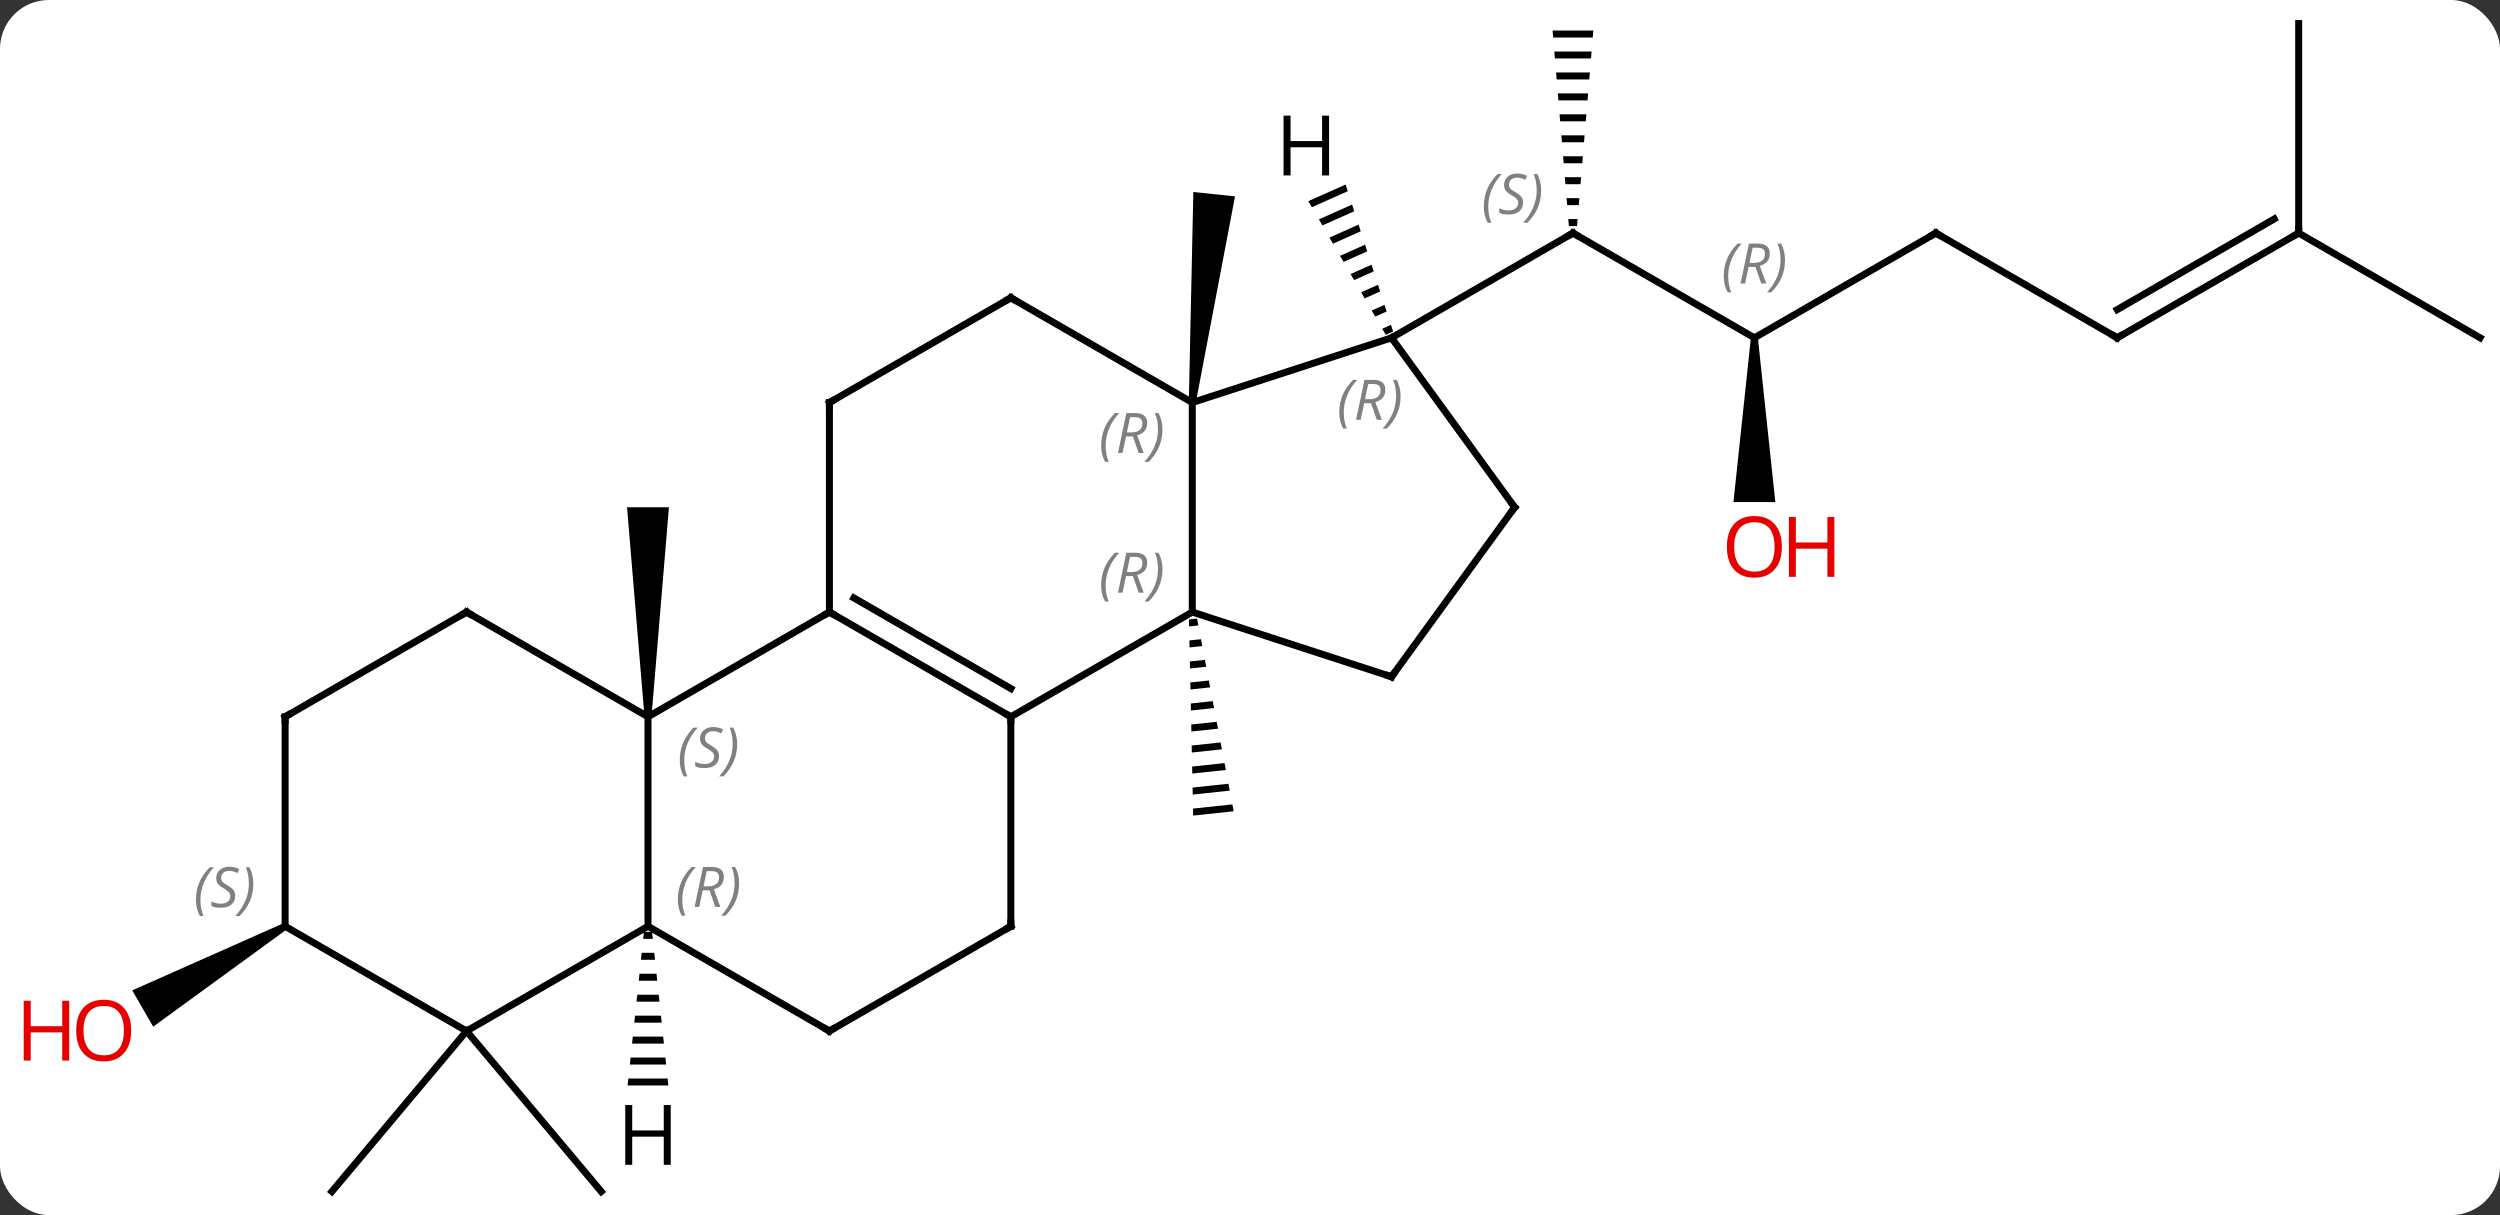 <svg width="358" viewBox="0 0 358 174" style="fill-opacity:1; color-rendering:auto; color-interpolation:auto; text-rendering:auto; stroke:black; stroke-linecap:square; stroke-miterlimit:10; shape-rendering:auto; stroke-opacity:1; fill:black; stroke-dasharray:none; font-weight:normal; stroke-width:1; font-family:'Open Sans'; font-style:normal; stroke-linejoin:miter; font-size:12; stroke-dashoffset:0; image-rendering:auto;" height="174" class="cas-substance-image" xmlns:xlink="http://www.w3.org/1999/xlink" xmlns="http://www.w3.org/2000/svg"><rect x="0" y="0" width="358" height="174" fill="#333333" stroke="none"/><svg class="cas-substance-single-component"><rect y="0" x="0" width="358" stroke="none" ry="7" rx="7" height="174" fill="white" class="cas-substance-group"/><svg y="0" x="0" width="358" viewBox="0 0 358 174" style="fill:black;" height="174" class="cas-substance-single-component-image"><svg><g><g transform="translate(185,87)" style="text-rendering:geometricPrecision; color-rendering:optimizeQuality; color-interpolation:linearRGB; stroke-linecap:butt; image-rendering:optimizeQuality;"><path style="stroke:none;" d="M-91.708 15.645 L-92.708 15.645 L-95.208 -14.355 L-89.208 -14.355 Z"/><path style="stroke:none;" d="M-13.581 1.577 L-14.741 1.701 L-14.741 1.701 L-14.719 2.704 L-14.719 2.704 L-13.393 2.563 L-13.393 2.563 L-13.581 1.577 ZM-13.019 4.534 L-14.676 4.71 L-14.676 4.71 L-14.654 5.713 L-14.654 5.713 L-12.831 5.52 L-12.831 5.52 L-13.019 4.534 ZM-12.457 7.491 L-14.611 7.72 L-14.611 7.72 L-14.589 8.723 L-14.589 8.723 L-12.269 8.477 L-12.269 8.477 L-12.457 7.491 ZM-11.895 10.448 L-14.546 10.729 L-14.546 10.729 L-14.524 11.733 L-14.524 11.733 L-11.707 11.433 L-11.707 11.433 L-11.895 10.448 ZM-11.332 13.405 L-14.481 13.739 L-14.481 13.739 L-14.46 14.742 L-14.46 14.742 L-11.145 14.39 L-11.145 14.39 L-11.332 13.405 ZM-10.771 16.361 L-14.416 16.749 L-14.416 16.749 L-14.395 17.752 L-14.395 17.752 L-10.583 17.347 L-10.583 17.347 L-10.771 16.361 ZM-10.208 19.318 L-14.351 19.758 L-14.351 19.758 L-14.33 20.762 L-14.33 20.762 L-10.021 20.304 L-10.021 20.304 L-10.208 19.318 ZM-9.646 22.275 L-14.287 22.768 L-14.287 22.768 L-14.265 23.771 L-14.265 23.771 L-9.459 23.261 L-9.459 23.261 L-9.646 22.275 ZM-9.084 25.232 L-14.222 25.778 L-14.222 25.778 L-14.2 26.781 L-14.2 26.781 L-8.897 26.218 L-8.897 26.218 L-9.084 25.232 ZM-8.522 28.189 L-14.157 28.787 L-14.157 28.787 L-14.135 29.791 L-14.135 29.791 L-8.335 29.174 L-8.335 29.174 L-8.522 28.189 Z"/><path style="stroke:none;" d="M-13.768 -29.303 L-14.762 -29.407 L-14.114 -59.504 L-8.146 -58.877 Z"/><line y2="60.645" y1="83.625" x2="-118.188" x1="-137.472" style="fill:none;"/><line y2="60.645" y1="83.625" x2="-118.188" x1="-98.904" style="fill:none;"/><line y2="-38.625" y1="-53.625" x2="66.228" x1="40.248" style="fill:none;"/><path style="stroke:none;" d="M37.331 -82.625 L37.415 -81.625 L43.081 -81.625 L43.165 -82.625 ZM37.581 -79.625 L37.665 -78.625 L42.831 -78.625 L42.915 -79.625 ZM37.831 -76.625 L37.915 -75.625 L42.581 -75.625 L42.665 -76.625 ZM38.081 -73.625 L38.165 -72.625 L42.331 -72.625 L42.415 -73.625 ZM38.331 -70.625 L38.415 -69.625 L42.081 -69.625 L42.165 -70.625 ZM38.581 -67.625 L38.665 -66.625 L41.831 -66.625 L41.915 -67.625 ZM38.831 -64.625 L38.915 -63.625 L41.581 -63.625 L41.665 -64.625 ZM39.081 -61.625 L39.165 -60.625 L41.331 -60.625 L41.415 -61.625 ZM39.331 -58.625 L39.415 -57.625 L41.081 -57.625 L41.165 -58.625 ZM39.581 -55.625 L39.665 -54.625 L40.831 -54.625 L40.915 -55.625 Z"/><line y2="-38.625" y1="-53.625" x2="14.265" x1="40.248" style="fill:none;"/><line y2="-53.625" y1="-38.625" x2="92.208" x1="66.228" style="fill:none;"/><path style="stroke:none;" d="M65.728 -38.625 L66.728 -38.625 L69.228 -15.102 L63.228 -15.102 Z"/><line y2="-38.625" y1="-53.625" x2="118.188" x1="92.208" style="fill:none;"/><line y2="-53.625" y1="-38.625" x2="144.171" x1="118.188" style="fill:none;"/><line y2="-55.646" y1="-42.666" x2="140.671" x1="118.188" style="fill:none;"/><line y2="-83.625" y1="-53.625" x2="144.171" x1="144.171" style="fill:none;"/><line y2="-38.625" y1="-53.625" x2="170.151" x1="144.171" style="fill:none;"/><path style="stroke:none;" d="M-144.421 45.212 L-143.921 46.078 L-163.064 60.017 L-166.064 54.821 Z"/><line y2="15.645" y1="0.645" x2="-40.248" x1="-66.228" style="fill:none;"/><line y2="11.604" y1="-1.376" x2="-40.248" x1="-62.728" style="fill:none;"/><line y2="15.645" y1="0.645" x2="-92.208" x1="-66.228" style="fill:none;"/><line y2="-29.355" y1="0.645" x2="-66.228" x1="-66.228" style="fill:none;"/><line y2="0.645" y1="15.645" x2="-14.265" x1="-40.248" style="fill:none;"/><line y2="45.645" y1="15.645" x2="-40.248" x1="-40.248" style="fill:none;"/><line y2="45.645" y1="15.645" x2="-92.208" x1="-92.208" style="fill:none;"/><line y2="0.645" y1="15.645" x2="-118.188" x1="-92.208" style="fill:none;"/><line y2="-44.355" y1="-29.355" x2="-40.248" x1="-66.228" style="fill:none;"/><line y2="-29.355" y1="0.645" x2="-14.265" x1="-14.265" style="fill:none;"/><line y2="9.915" y1="0.645" x2="14.265" x1="-14.265" style="fill:none;"/><line y2="60.645" y1="45.645" x2="-66.228" x1="-40.248" style="fill:none;"/><line y2="60.645" y1="45.645" x2="-66.228" x1="-92.208" style="fill:none;"/><line y2="60.645" y1="45.645" x2="-118.188" x1="-92.208" style="fill:none;"/><line y2="15.645" y1="0.645" x2="-144.171" x1="-118.188" style="fill:none;"/><line y2="-29.355" y1="-44.355" x2="-14.265" x1="-40.248" style="fill:none;"/><line y2="-38.625" y1="-29.355" x2="14.265" x1="-14.265" style="fill:none;"/><line y2="-14.355" y1="9.915" x2="31.899" x1="14.265" style="fill:none;"/><line y2="45.645" y1="60.645" x2="-144.171" x1="-118.188" style="fill:none;"/><line y2="45.645" y1="15.645" x2="-144.171" x1="-144.171" style="fill:none;"/><line y2="-14.355" y1="-38.625" x2="31.899" x1="14.265" style="fill:none;"/><path style="stroke:none;" d="M-92.792 46.442 L-92.898 47.442 L-91.518 47.442 L-91.624 46.442 ZM-93.11 49.442 L-93.216 50.442 L-91.2 50.442 L-91.306 49.442 ZM-93.428 52.442 L-93.534 53.442 L-90.882 53.442 L-90.988 52.442 ZM-93.746 55.442 L-93.852 56.442 L-90.564 56.442 L-90.67 55.442 ZM-94.064 58.442 L-94.17 59.442 L-90.246 59.442 L-90.352 58.442 ZM-94.382 61.442 L-94.488 62.442 L-89.928 62.442 L-90.034 61.442 ZM-94.7 64.442 L-94.806 65.442 L-89.61 65.442 L-89.716 64.442 ZM-95.018 67.442 L-95.124 68.442 L-89.292 68.442 L-89.398 67.442 Z"/><path style="stroke:none;" d="M7.693 -60.575 L2.352 -58.199 L2.352 -58.199 L2.857 -57.328 L2.857 -57.328 L8.002 -59.618 L8.002 -59.618 L7.693 -60.575 ZM8.621 -57.705 L3.865 -55.588 L3.865 -55.588 L4.369 -54.718 L4.369 -54.718 L8.93 -56.748 L8.93 -56.748 L8.621 -57.705 ZM9.549 -54.834 L5.377 -52.977 L5.377 -52.977 L5.881 -52.107 L5.881 -52.107 L9.858 -53.877 L9.858 -53.877 L9.549 -54.834 ZM10.476 -51.963 L6.889 -50.366 L6.889 -50.366 L7.393 -49.496 L7.393 -49.496 L10.786 -51.006 L10.476 -51.963 ZM11.404 -49.092 L8.402 -47.756 L8.402 -47.756 L8.906 -46.885 L8.906 -46.885 L11.714 -48.135 L11.714 -48.135 L11.404 -49.092 ZM12.332 -46.221 L9.914 -45.145 L9.914 -45.145 L10.418 -44.275 L10.418 -44.275 L12.642 -45.264 L12.642 -45.264 L12.332 -46.221 ZM13.26 -43.351 L11.426 -42.534 L11.426 -42.534 L11.93 -41.664 L13.569 -42.394 L13.569 -42.394 L13.26 -43.351 ZM14.188 -40.48 L12.938 -39.923 L12.938 -39.923 L13.442 -39.053 L13.442 -39.053 L14.497 -39.523 L14.497 -39.523 L14.188 -40.48 Z"/><path style="fill:none; stroke-miterlimit:5;" d="M40.681 -53.375 L40.248 -53.625 L39.815 -53.375"/></g><g transform="translate(185,87)" style="stroke-linecap:butt; font-size:8.4px; fill:gray; text-rendering:geometricPrecision; image-rendering:optimizeQuality; color-rendering:optimizeQuality; font-family:'Open Sans'; font-style:italic; stroke:gray; color-interpolation:linearRGB; stroke-miterlimit:5;"><path style="stroke:none;" d="M27.479 -57.422 Q27.479 -58.75 27.948 -59.875 Q28.417 -61 29.448 -62.078 L30.057 -62.078 Q29.088 -61.016 28.604 -59.844 Q28.12 -58.672 28.12 -57.437 Q28.12 -56.109 28.557 -55.094 L28.042 -55.094 Q27.479 -56.125 27.479 -57.422 ZM33.102 -58.016 Q33.102 -57.187 32.555 -56.734 Q32.008 -56.281 31.008 -56.281 Q30.602 -56.281 30.289 -56.336 Q29.977 -56.391 29.695 -56.531 L29.695 -57.187 Q30.32 -56.859 31.024 -56.859 Q31.649 -56.859 32.024 -57.156 Q32.399 -57.453 32.399 -57.969 Q32.399 -58.281 32.196 -58.508 Q31.992 -58.734 31.43 -59.062 Q30.836 -59.391 30.61 -59.719 Q30.383 -60.047 30.383 -60.5 Q30.383 -61.234 30.899 -61.695 Q31.414 -62.156 32.258 -62.156 Q32.633 -62.156 32.969 -62.078 Q33.305 -62 33.68 -61.828 L33.414 -61.234 Q33.164 -61.391 32.844 -61.477 Q32.524 -61.562 32.258 -61.562 Q31.727 -61.562 31.406 -61.289 Q31.086 -61.016 31.086 -60.547 Q31.086 -60.344 31.156 -60.195 Q31.227 -60.047 31.367 -59.914 Q31.508 -59.781 31.93 -59.531 Q32.492 -59.187 32.696 -58.992 Q32.899 -58.797 33 -58.562 Q33.102 -58.328 33.102 -58.016 ZM35.696 -59.734 Q35.696 -58.406 35.22 -57.273 Q34.743 -56.141 33.727 -55.094 L33.118 -55.094 Q35.056 -57.25 35.056 -59.734 Q35.056 -61.062 34.618 -62.078 L35.134 -62.078 Q35.696 -61.016 35.696 -59.734 Z"/><path style="stroke:none;" d="M61.839 -47.461 Q61.839 -48.789 62.308 -49.914 Q62.777 -51.039 63.808 -52.117 L64.418 -52.117 Q63.449 -51.055 62.964 -49.883 Q62.48 -48.711 62.48 -47.477 Q62.48 -46.148 62.917 -45.133 L62.402 -45.133 Q61.839 -46.164 61.839 -47.461 ZM65.399 -48.773 L64.899 -46.398 L64.243 -46.398 L65.446 -52.117 L66.696 -52.117 Q68.431 -52.117 68.431 -50.68 Q68.431 -49.32 66.993 -48.93 L67.931 -46.398 L67.212 -46.398 L66.384 -48.773 L65.399 -48.773 ZM65.978 -51.523 Q65.587 -49.602 65.524 -49.352 L66.181 -49.352 Q66.931 -49.352 67.337 -49.68 Q67.743 -50.008 67.743 -50.633 Q67.743 -51.102 67.485 -51.312 Q67.228 -51.523 66.634 -51.523 L65.978 -51.523 ZM70.617 -49.773 Q70.617 -48.445 70.14 -47.312 Q69.663 -46.18 68.648 -45.133 L68.038 -45.133 Q69.976 -47.289 69.976 -49.773 Q69.976 -51.102 69.538 -52.117 L70.054 -52.117 Q70.617 -51.055 70.617 -49.773 Z"/><path style="fill:none; stroke:black;" d="M91.775 -53.375 L92.208 -53.625 L92.641 -53.375"/></g><g transform="translate(185,87)" style="stroke-linecap:butt; fill:rgb(230,0,0); text-rendering:geometricPrecision; color-rendering:optimizeQuality; image-rendering:optimizeQuality; font-family:'Open Sans'; stroke:rgb(230,0,0); color-interpolation:linearRGB; stroke-miterlimit:5;"><path style="stroke:none;" d="M70.165 -8.695 Q70.165 -6.633 69.126 -5.453 Q68.087 -4.273 66.244 -4.273 Q64.353 -4.273 63.322 -5.438 Q62.291 -6.602 62.291 -8.711 Q62.291 -10.805 63.322 -11.953 Q64.353 -13.102 66.244 -13.102 Q68.103 -13.102 69.134 -11.93 Q70.165 -10.758 70.165 -8.695 ZM63.337 -8.695 Q63.337 -6.961 64.08 -6.055 Q64.822 -5.148 66.244 -5.148 Q67.665 -5.148 68.392 -6.047 Q69.119 -6.945 69.119 -8.695 Q69.119 -10.43 68.392 -11.32 Q67.665 -12.211 66.244 -12.211 Q64.822 -12.211 64.08 -11.312 Q63.337 -10.414 63.337 -8.695 Z"/><path style="stroke:none;" d="M77.681 -4.398 L76.681 -4.398 L76.681 -8.43 L72.165 -8.43 L72.165 -4.398 L71.165 -4.398 L71.165 -12.961 L72.165 -12.961 L72.165 -9.32 L76.681 -9.32 L76.681 -12.961 L77.681 -12.961 L77.681 -4.398 Z"/><path style="fill:none; stroke:black;" d="M117.755 -38.875 L118.188 -38.625 L118.621 -38.875"/><path style="fill:none; stroke:black;" d="M143.738 -53.375 L144.171 -53.625 L144.171 -54.125"/><path style="stroke:none;" d="M-166.214 60.575 Q-166.214 62.637 -167.253 63.817 Q-168.292 64.997 -170.135 64.997 Q-172.026 64.997 -173.057 63.833 Q-174.089 62.668 -174.089 60.559 Q-174.089 58.465 -173.057 57.317 Q-172.026 56.168 -170.135 56.168 Q-168.276 56.168 -167.245 57.34 Q-166.214 58.512 -166.214 60.575 ZM-173.042 60.575 Q-173.042 62.309 -172.299 63.215 Q-171.557 64.122 -170.135 64.122 Q-168.714 64.122 -167.987 63.223 Q-167.26 62.325 -167.26 60.575 Q-167.26 58.84 -167.987 57.95 Q-168.714 57.059 -170.135 57.059 Q-171.557 57.059 -172.299 57.958 Q-173.042 58.856 -173.042 60.575 Z"/><path style="stroke:none;" d="M-175.089 64.872 L-176.089 64.872 L-176.089 60.84 L-180.604 60.84 L-180.604 64.872 L-181.604 64.872 L-181.604 56.309 L-180.604 56.309 L-180.604 59.95 L-176.089 59.95 L-176.089 56.309 L-175.089 56.309 L-175.089 64.872 Z"/><path style="fill:none; stroke:black;" d="M-65.795 0.895 L-66.228 0.645 L-66.661 0.895"/><path style="fill:none; stroke:black;" d="M-40.681 15.395 L-40.248 15.645 L-40.248 16.145"/></g><g transform="translate(185,87)" style="stroke-linecap:butt; font-size:8.4px; fill:gray; text-rendering:geometricPrecision; image-rendering:optimizeQuality; color-rendering:optimizeQuality; font-family:'Open Sans'; font-style:italic; stroke:gray; color-interpolation:linearRGB; stroke-miterlimit:5;"><path style="stroke:none;" d="M-87.656 21.848 Q-87.656 20.52 -87.188 19.395 Q-86.719 18.27 -85.688 17.192 L-85.078 17.192 Q-86.047 18.254 -86.531 19.426 Q-87.016 20.598 -87.016 21.832 Q-87.016 23.161 -86.578 24.176 L-87.094 24.176 Q-87.656 23.145 -87.656 21.848 ZM-82.034 21.254 Q-82.034 22.082 -82.581 22.536 Q-83.127 22.989 -84.127 22.989 Q-84.534 22.989 -84.846 22.934 Q-85.159 22.879 -85.44 22.739 L-85.44 22.082 Q-84.815 22.411 -84.112 22.411 Q-83.487 22.411 -83.112 22.114 Q-82.737 21.817 -82.737 21.301 Q-82.737 20.989 -82.94 20.762 Q-83.143 20.536 -83.706 20.207 Q-84.299 19.879 -84.526 19.551 Q-84.752 19.223 -84.752 18.77 Q-84.752 18.036 -84.237 17.575 Q-83.721 17.114 -82.877 17.114 Q-82.502 17.114 -82.166 17.192 Q-81.831 17.27 -81.456 17.442 L-81.721 18.036 Q-81.971 17.879 -82.291 17.793 Q-82.612 17.707 -82.877 17.707 Q-83.409 17.707 -83.729 17.981 Q-84.049 18.254 -84.049 18.723 Q-84.049 18.926 -83.979 19.075 Q-83.909 19.223 -83.768 19.356 Q-83.627 19.489 -83.206 19.739 Q-82.643 20.082 -82.44 20.278 Q-82.237 20.473 -82.135 20.707 Q-82.034 20.942 -82.034 21.254 ZM-79.439 19.536 Q-79.439 20.864 -79.916 21.997 Q-80.392 23.129 -81.408 24.176 L-82.017 24.176 Q-80.08 22.02 -80.08 19.536 Q-80.08 18.207 -80.517 17.192 L-80.002 17.192 Q-79.439 18.254 -79.439 19.536 Z"/><path style="fill:none; stroke:black;" d="M-66.228 -28.855 L-66.228 -29.355 L-65.795 -29.605"/><path style="stroke:none;" d="M-27.314 -3.191 Q-27.314 -4.519 -26.845 -5.644 Q-26.376 -6.769 -25.345 -7.847 L-24.736 -7.847 Q-25.704 -6.785 -26.189 -5.613 Q-26.673 -4.441 -26.673 -3.207 Q-26.673 -1.879 -26.236 -0.863 L-26.751 -0.863 Q-27.314 -1.894 -27.314 -3.191 ZM-23.754 -4.504 L-24.254 -2.129 L-24.91 -2.129 L-23.707 -7.847 L-22.457 -7.847 Q-20.723 -7.847 -20.723 -6.41 Q-20.723 -5.051 -22.16 -4.66 L-21.223 -2.129 L-21.941 -2.129 L-22.769 -4.504 L-23.754 -4.504 ZM-23.176 -7.254 Q-23.566 -5.332 -23.629 -5.082 L-22.973 -5.082 Q-22.223 -5.082 -21.816 -5.41 Q-21.41 -5.738 -21.41 -6.363 Q-21.41 -6.832 -21.668 -7.043 Q-21.926 -7.254 -22.519 -7.254 L-23.176 -7.254 ZM-18.537 -5.504 Q-18.537 -4.176 -19.013 -3.043 Q-19.49 -1.91 -20.505 -0.863 L-21.115 -0.863 Q-19.177 -3.019 -19.177 -5.504 Q-19.177 -6.832 -19.615 -7.847 L-19.099 -7.847 Q-18.537 -6.785 -18.537 -5.504 Z"/><path style="fill:none; stroke:black;" d="M-40.248 45.145 L-40.248 45.645 L-40.681 45.895"/><path style="stroke:none;" d="M-87.936 41.809 Q-87.936 40.481 -87.468 39.356 Q-86.999 38.231 -85.968 37.153 L-85.358 37.153 Q-86.327 38.215 -86.811 39.387 Q-87.296 40.559 -87.296 41.794 Q-87.296 43.122 -86.858 44.137 L-87.374 44.137 Q-87.936 43.106 -87.936 41.809 ZM-84.376 40.497 L-84.876 42.872 L-85.532 42.872 L-84.329 37.153 L-83.079 37.153 Q-81.345 37.153 -81.345 38.59 Q-81.345 39.95 -82.782 40.34 L-81.845 42.872 L-82.564 42.872 L-83.392 40.497 L-84.376 40.497 ZM-83.798 37.747 Q-84.189 39.669 -84.251 39.919 L-83.595 39.919 Q-82.845 39.919 -82.439 39.59 Q-82.032 39.262 -82.032 38.637 Q-82.032 38.169 -82.29 37.958 Q-82.548 37.747 -83.142 37.747 L-83.798 37.747 ZM-79.159 39.497 Q-79.159 40.825 -79.636 41.958 Q-80.112 43.09 -81.128 44.137 L-81.737 44.137 Q-79.8 41.981 -79.8 39.497 Q-79.8 38.169 -80.237 37.153 L-79.722 37.153 Q-79.159 38.215 -79.159 39.497 Z"/><path style="fill:none; stroke:black;" d="M-117.755 0.895 L-118.188 0.645 L-118.621 0.895"/><path style="fill:none; stroke:black;" d="M-40.681 -44.105 L-40.248 -44.355 L-39.815 -44.105"/><path style="stroke:none;" d="M-27.314 -23.191 Q-27.314 -24.519 -26.845 -25.644 Q-26.376 -26.769 -25.345 -27.847 L-24.736 -27.847 Q-25.704 -26.785 -26.189 -25.613 Q-26.673 -24.441 -26.673 -23.206 Q-26.673 -21.878 -26.236 -20.863 L-26.751 -20.863 Q-27.314 -21.894 -27.314 -23.191 ZM-23.754 -24.503 L-24.254 -22.128 L-24.91 -22.128 L-23.707 -27.847 L-22.457 -27.847 Q-20.723 -27.847 -20.723 -26.41 Q-20.723 -25.05 -22.16 -24.66 L-21.223 -22.128 L-21.941 -22.128 L-22.769 -24.503 L-23.754 -24.503 ZM-23.176 -27.253 Q-23.566 -25.331 -23.629 -25.081 L-22.973 -25.081 Q-22.223 -25.081 -21.816 -25.41 Q-21.41 -25.738 -21.41 -26.363 Q-21.41 -26.831 -21.668 -27.042 Q-21.926 -27.253 -22.519 -27.253 L-23.176 -27.253 ZM-18.537 -25.503 Q-18.537 -24.175 -19.013 -23.042 Q-19.49 -21.91 -20.505 -20.863 L-21.115 -20.863 Q-19.177 -23.019 -19.177 -25.503 Q-19.177 -26.831 -19.615 -27.847 L-19.099 -27.847 Q-18.537 -26.785 -18.537 -25.503 Z"/><path style="fill:none; stroke:black;" d="M13.79 9.761 L14.265 9.915 L14.559 9.511"/><path style="fill:none; stroke:black;" d="M-65.795 60.395 L-66.228 60.645 L-66.661 60.395"/><path style="fill:none; stroke:black;" d="M-143.738 15.395 L-144.171 15.645 L-144.171 16.145"/><path style="stroke:none;" d="M6.786 -27.95 Q6.786 -29.279 7.255 -30.404 Q7.724 -31.529 8.755 -32.607 L9.364 -32.607 Q8.396 -31.544 7.911 -30.372 Q7.427 -29.2 7.427 -27.966 Q7.427 -26.638 7.864 -25.622 L7.349 -25.622 Q6.786 -26.654 6.786 -27.95 ZM10.346 -29.263 L9.846 -26.888 L9.19 -26.888 L10.393 -32.607 L11.643 -32.607 Q13.378 -32.607 13.378 -31.169 Q13.378 -29.81 11.94 -29.419 L12.878 -26.888 L12.159 -26.888 L11.331 -29.263 L10.346 -29.263 ZM10.925 -32.013 Q10.534 -30.091 10.471 -29.841 L11.128 -29.841 Q11.878 -29.841 12.284 -30.169 Q12.69 -30.497 12.69 -31.122 Q12.69 -31.591 12.432 -31.802 Q12.175 -32.013 11.581 -32.013 L10.925 -32.013 ZM15.564 -30.263 Q15.564 -28.935 15.087 -27.802 Q14.611 -26.669 13.595 -25.622 L12.986 -25.622 Q14.923 -27.779 14.923 -30.263 Q14.923 -31.591 14.486 -32.607 L15.001 -32.607 Q15.564 -31.544 15.564 -30.263 Z"/><path style="fill:none; stroke:black;" d="M31.605 -13.95 L31.899 -14.355 L31.605 -14.759"/><path style="stroke:none;" d="M-156.94 41.848 Q-156.94 40.52 -156.471 39.395 Q-156.002 38.27 -154.971 37.192 L-154.362 37.192 Q-155.33 38.255 -155.815 39.426 Q-156.299 40.598 -156.299 41.833 Q-156.299 43.161 -155.862 44.176 L-156.377 44.176 Q-156.94 43.145 -156.94 41.848 ZM-151.317 41.255 Q-151.317 42.083 -151.864 42.536 Q-152.411 42.989 -153.411 42.989 Q-153.817 42.989 -154.13 42.934 Q-154.442 42.88 -154.724 42.739 L-154.724 42.083 Q-154.099 42.411 -153.395 42.411 Q-152.77 42.411 -152.395 42.114 Q-152.02 41.817 -152.02 41.301 Q-152.02 40.989 -152.224 40.762 Q-152.427 40.536 -152.989 40.208 Q-153.583 39.88 -153.809 39.551 Q-154.036 39.223 -154.036 38.77 Q-154.036 38.036 -153.52 37.575 Q-153.005 37.114 -152.161 37.114 Q-151.786 37.114 -151.45 37.192 Q-151.114 37.27 -150.739 37.442 L-151.005 38.036 Q-151.255 37.88 -151.575 37.794 Q-151.895 37.708 -152.161 37.708 Q-152.692 37.708 -153.013 37.981 Q-153.333 38.255 -153.333 38.723 Q-153.333 38.926 -153.263 39.075 Q-153.192 39.223 -153.052 39.356 Q-152.911 39.489 -152.489 39.739 Q-151.927 40.083 -151.724 40.278 Q-151.52 40.473 -151.419 40.708 Q-151.317 40.942 -151.317 41.255 ZM-148.723 39.536 Q-148.723 40.864 -149.199 41.997 Q-149.676 43.13 -150.691 44.176 L-151.301 44.176 Q-149.363 42.02 -149.363 39.536 Q-149.363 38.208 -149.801 37.192 L-149.285 37.192 Q-148.723 38.255 -148.723 39.536 Z"/></g><g transform="translate(185,87)" style="stroke-linecap:butt; text-rendering:geometricPrecision; color-rendering:optimizeQuality; image-rendering:optimizeQuality; font-family:'Open Sans'; color-interpolation:linearRGB; stroke-miterlimit:5;"><path style="stroke:none;" d="M-88.95 79.801 L-89.95 79.801 L-89.95 75.77 L-94.466 75.77 L-94.466 79.801 L-95.466 79.801 L-95.466 71.239 L-94.466 71.239 L-94.466 74.879 L-89.95 74.879 L-89.95 71.239 L-88.95 71.239 L-88.95 79.801 Z"/><path style="stroke:none;" d="M5.322 -61.877 L4.322 -61.877 L4.322 -65.908 L-0.194 -65.908 L-0.194 -61.877 L-1.194 -61.877 L-1.194 -70.439 L-0.194 -70.439 L-0.194 -66.799 L4.322 -66.799 L4.322 -70.439 L5.322 -70.439 L5.322 -61.877 Z"/></g></g></svg></svg></svg></svg>